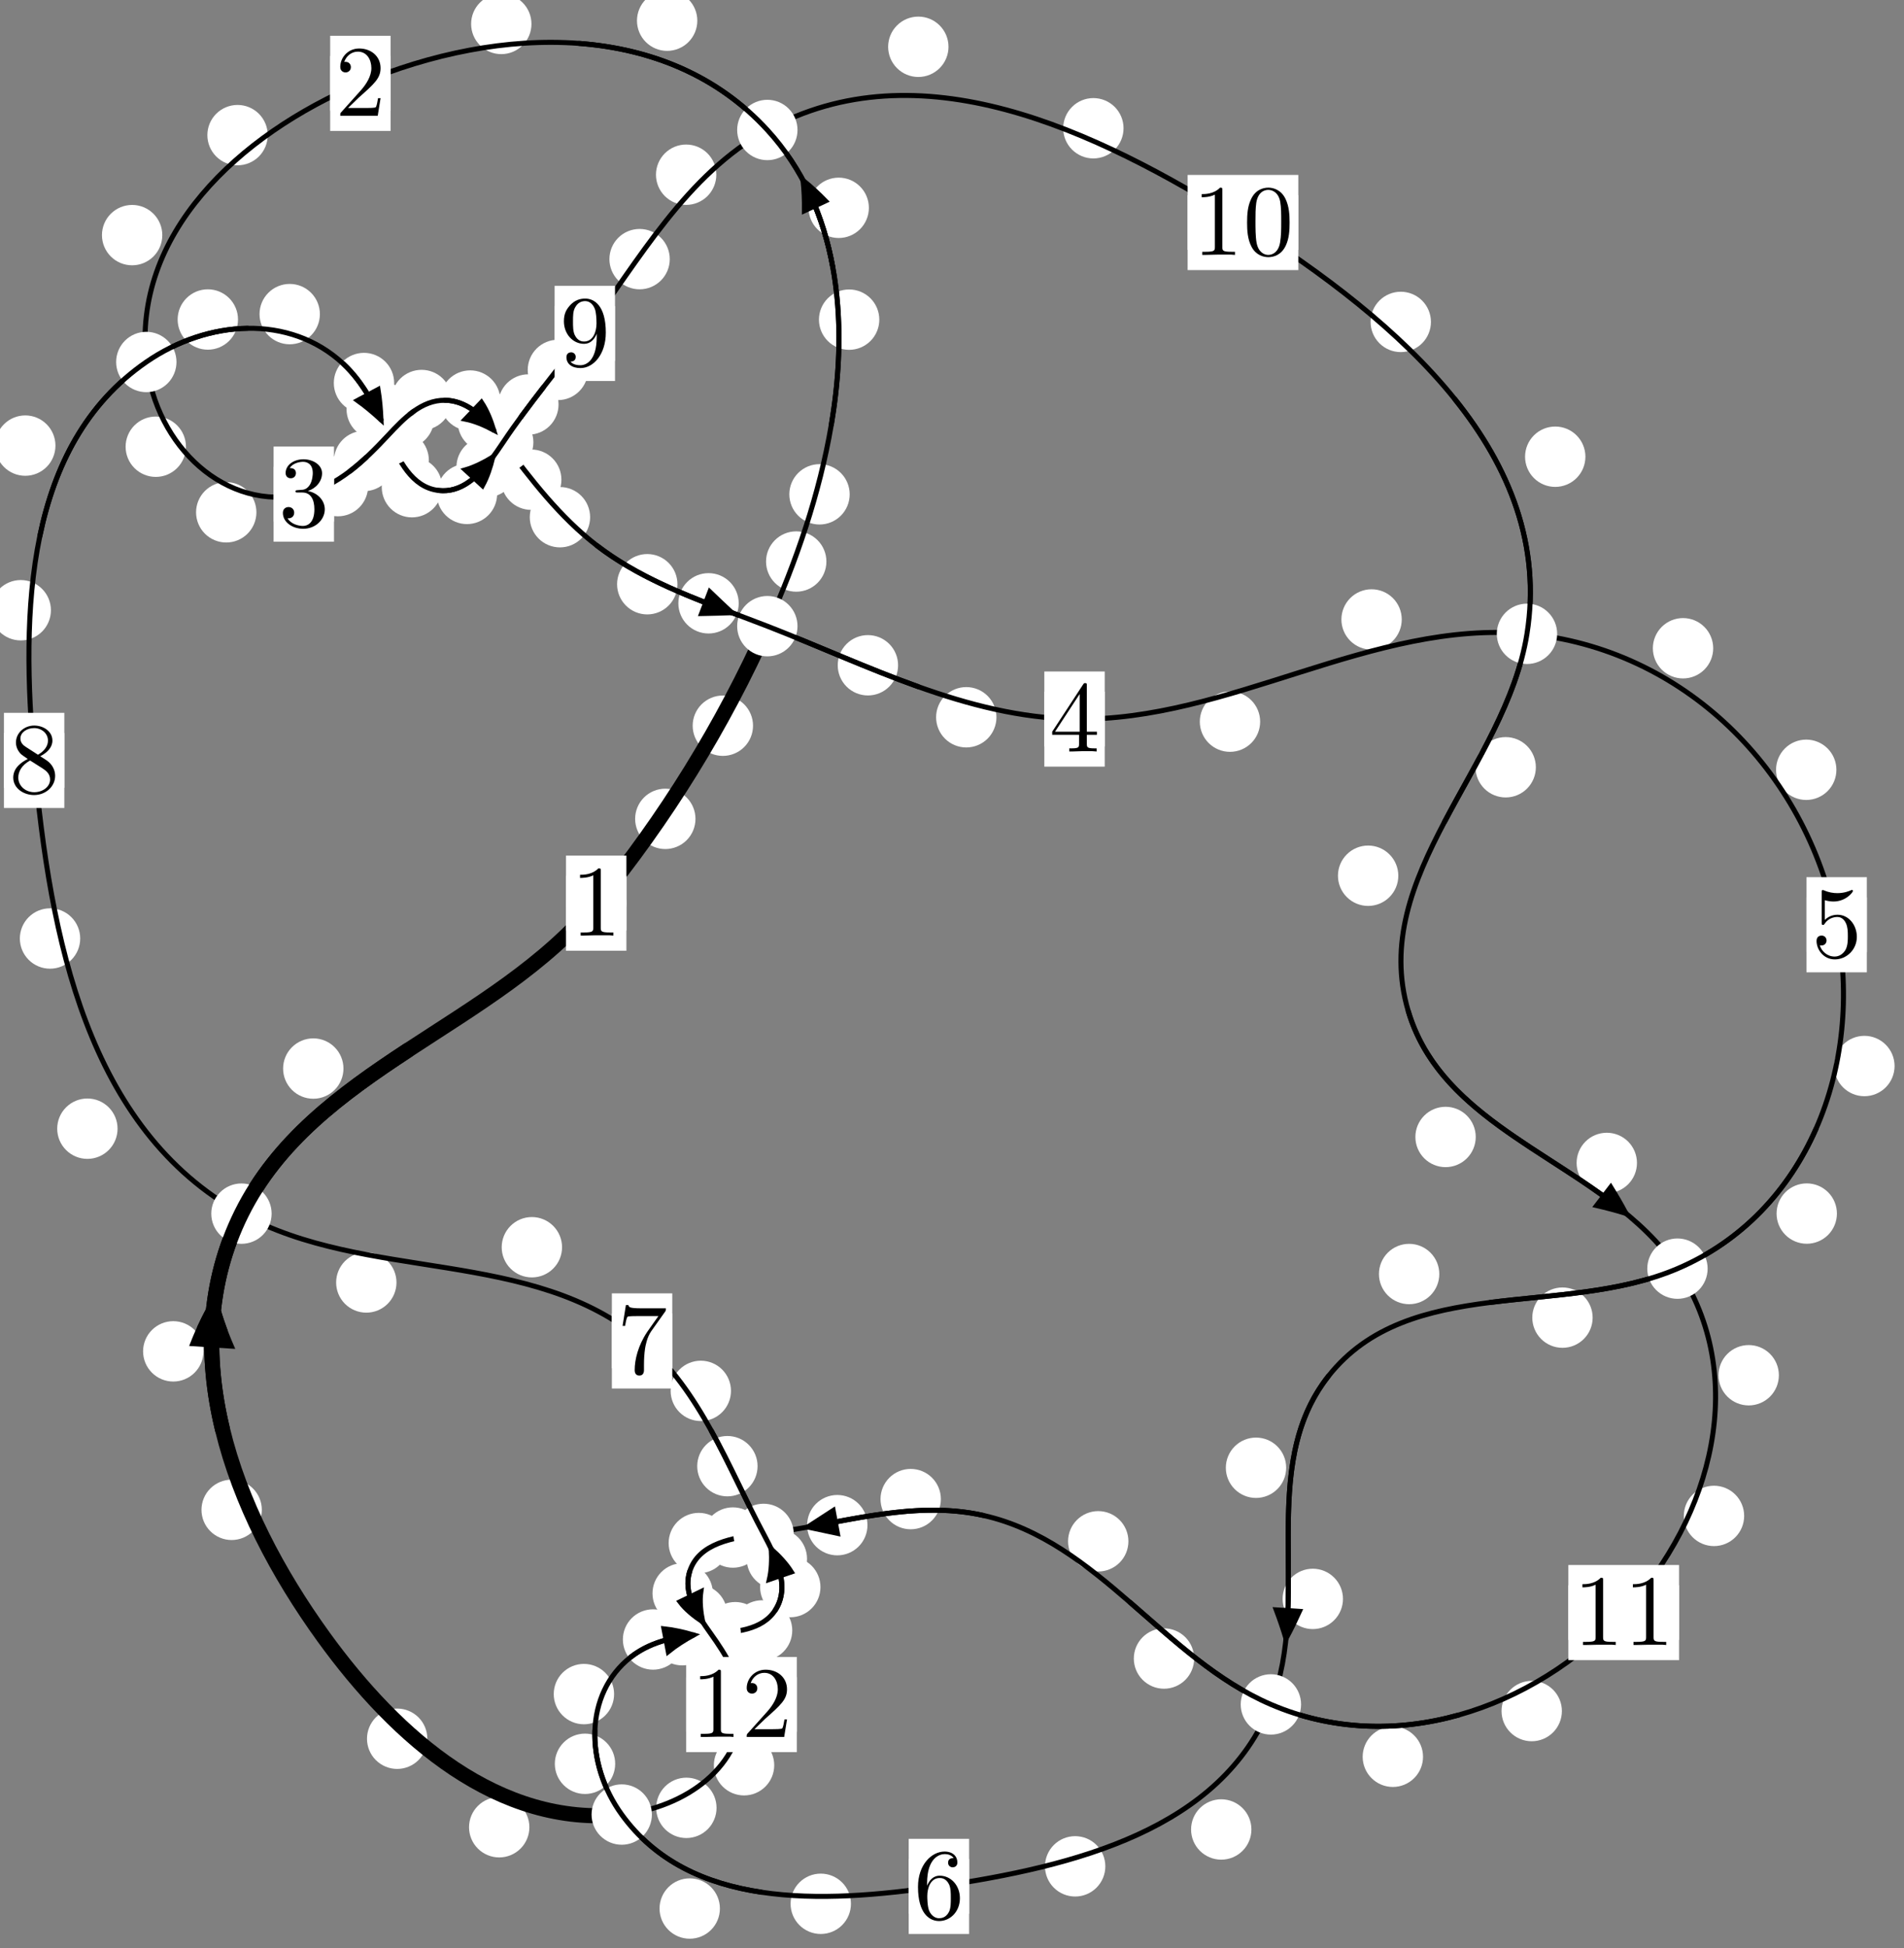 <?xml version="1.0"?>
<!-- Created by MetaPost 1.999 on 2021.07.06:0007 -->
<svg version="1.1" xmlns="http://www.w3.org/2000/svg" xmlns:xlink="http://www.w3.org/1999/xlink" width="188.579" height="192.9" viewBox="0 0 188.579 192.9">
<rect x="0" y="0" width="188.579" height="192.9" fill="#808080" stroke="none"/>
<!-- Original BoundingBox: -76.933945 -129.960205 111.644653 62.940247 -->
  <defs>
    <g transform="scale(0.01,0.01)" id="GLYPHcmr10_48">
      <path style="fill-rule: evenodd;" d="M460 -320C460 -400,455 -480,420 -554C374 -650,292 -666,250 -666C190 -666,117 -640,76 -547C44 -478,39 -400,39 -320C39 -245,43 -155,84 -79C127 2,200 22,249 22C303 22,379 1,423 -94C455 -163,460 -241,460 -320M249 -0C210 -0,151 -25,133 -121C122 -181,122 -273,122 -332C122 -396,122 -462,130 -516C149 -635,224 -644,249 -644C282 -644,348 -626,367 -527C377 -471,377 -395,377 -332C377 -257,377 -189,366 -125C351 -30,294 -0,249 -0"></path>
    </g>
    <g transform="scale(0.01,0.01)" id="GLYPHcmr10_49">
      <path style="fill-rule: evenodd;" d="M294 -640C294 -664,294 -666,271 -666C209 -602,121 -602,89 -602L89 -571C109 -571,168 -571,220 -597L220 -79C220 -43,217 -31,127 -31L95 -31L95 -0L257 -0L130 -3L217 -3L257 -3L297 -3L384 -3L419 -0L419 -31L387 -31C297 -31,294 -42,294 -79"></path>
    </g>
    <g transform="scale(0.01,0.01)" id="GLYPHcmr10_50">
      <path style="fill-rule: evenodd;" d="M127 -77L233 -180C389 -318,449 -372,449 -472C449 -586,359 -666,237 -666C124 -666,50 -574,50 -485C50 -429,100 -429,103 -429C120 -429,155 -441,155 -482C155 -508,137 -534,102 -534C94 -534,92 -534,89 -533C112 -598,166 -635,224 -635C315 -635,358 -554,358 -472C358 -392,308 -313,253 -251L61 -37C50 -26,50 -24,50 -0L421 -0L449 -174L424 -174C419 -144,412 -100,402 -85C395 -77,329 -77,307 -77"></path>
    </g>
    <g transform="scale(0.01,0.01)" id="GLYPHcmr10_51">
      <path style="fill-rule: evenodd;" d="M290 -352C372 -379,430 -449,430 -528C430 -610,342 -666,246 -666C145 -666,69 -606,69 -530C69 -497,91 -478,120 -478C151 -478,171 -500,171 -529C171 -579,124 -579,109 -579C140 -628,206 -641,242 -641C283 -641,338 -619,338 -529C338 -517,336 -459,310 -415C280 -367,246 -364,221 -363C213 -362,189 -360,182 -360C174 -359,167 -358,167 -348C167 -337,174 -337,191 -337L235 -337C317 -337,354 -269,354 -171C354 -35,285 -6,241 -6C198 -6,123 -23,88 -82C123 -77,154 -99,154 -137C154 -173,127 -193,98 -193C74 -193,42 -179,42 -135C42 -44,135 22,244 22C366 22,457 -69,457 -171C457 -253,394 -331,290 -352"></path>
    </g>
    <g transform="scale(0.01,0.01)" id="GLYPHcmr10_52">
      <path style="fill-rule: evenodd;" d="M294 -165L294 -78C294 -42,292 -31,218 -31L197 -31L197 -0L332 -0L238 -3L290 -3L332 -3L374 -3L427 -3L468 -0L468 -31L447 -31C373 -31,371 -42,371 -78L371 -165L471 -165L471 -196L371 -196L371 -651C371 -671,371 -677,355 -677C346 -677,343 -677,335 -665L28 -196L28 -165M300 -196L56 -196L300 -569"></path>
    </g>
    <g transform="scale(0.01,0.01)" id="GLYPHcmr10_53">
      <path style="fill-rule: evenodd;" d="M449 -201C449 -320,367 -420,259 -420C211 -420,168 -404,132 -369L132 -564C152 -558,185 -551,217 -551C340 -551,410 -642,410 -655C410 -661,407 -666,400 -666C399 -666,397 -666,392 -663C372 -654,323 -634,256 -634C216 -634,170 -641,123 -662C115 -665,113 -665,111 -665C101 -665,101 -657,101 -641L101 -345C101 -327,101 -319,115 -319C122 -319,124 -322,128 -328C139 -344,176 -398,257 -398C309 -398,334 -352,342 -334C358 -297,360 -258,360 -208C360 -173,360 -113,336 -71C312 -32,275 -6,229 -6C156 -6,99 -59,82 -118C85 -117,88 -116,99 -116C132 -116,149 -141,149 -165C149 -189,132 -214,99 -214C85 -214,50 -207,50 -161C50 -75,119 22,231 22C347 22,449 -74,449 -201"></path>
    </g>
    <g transform="scale(0.01,0.01)" id="GLYPHcmr10_54">
      <path style="fill-rule: evenodd;" d="M132 -328L132 -352C132 -605,256 -641,307 -641C331 -641,373 -635,395 -601C380 -601,340 -601,340 -556C340 -525,364 -510,386 -510C402 -510,432 -519,432 -558C432 -618,388 -666,305 -666C177 -666,42 -537,42 -316C42 -49,158 22,251 22C362 22,457 -72,457 -204C457 -331,368 -427,257 -427C189 -427,152 -376,132 -328M251 -6C188 -6,158 -66,152 -81C134 -128,134 -208,134 -226C134 -304,166 -404,256 -404C272 -404,318 -404,349 -342C367 -305,367 -254,367 -205C367 -157,367 -107,350 -71C320 -11,274 -6,251 -6"></path>
    </g>
    <g transform="scale(0.01,0.01)" id="GLYPHcmr10_55">
      <path style="fill-rule: evenodd;" d="M476 -609C485 -621,485 -623,485 -644L242 -644C120 -644,118 -657,114 -676L89 -676L56 -470L81 -470C84 -486,93 -549,106 -561C113 -567,191 -567,204 -567L411 -567C400 -551,321 -442,299 -409C209 -274,176 -135,176 -33C176 -23,176 22,222 22C268 22,268 -23,268 -33L268 -84C268 -139,271 -194,279 -248C283 -271,297 -357,341 -419"></path>
    </g>
    <g transform="scale(0.01,0.01)" id="GLYPHcmr10_56">
      <path style="fill-rule: evenodd;" d="M163 -457C117 -487,113 -521,113 -538C113 -599,178 -641,249 -641C322 -641,386 -589,386 -517C386 -460,347 -412,287 -377M309 -362C381 -399,430 -451,430 -517C430 -609,341 -666,250 -666C150 -666,69 -592,69 -499C69 -481,71 -436,113 -389C124 -377,161 -352,186 -335C128 -306,42 -250,42 -151C42 -45,144 22,249 22C362 22,457 -61,457 -168C457 -204,446 -249,408 -291C389 -312,373 -322,309 -362M209 -320L332 -242C360 -223,407 -193,407 -132C407 -58,332 -6,250 -6C164 -6,92 -68,92 -151C92 -209,124 -273,209 -320"></path>
    </g>
    <g transform="scale(0.01,0.01)" id="GLYPHcmr10_57">
      <path style="fill-rule: evenodd;" d="M367 -318L367 -286C367 -52,263 -6,205 -6C188 -6,134 -8,107 -42C151 -42,159 -71,159 -88C159 -119,135 -134,113 -134C97 -134,67 -125,67 -86C67 -19,121 22,206 22C335 22,457 -114,457 -329C457 -598,342 -666,253 -666C198 -666,149 -648,106 -603C65 -558,42 -516,42 -441C42 -316,130 -218,242 -218C303 -218,344 -260,367 -318M243 -241C227 -241,181 -241,150 -304C132 -341,132 -391,132 -440C132 -494,132 -541,153 -578C180 -628,218 -641,253 -641C299 -641,332 -607,349 -562C361 -530,365 -467,365 -421C365 -338,331 -241,243 -241"></path>
    </g>
  </defs>
  <path d="M68.883 81.079C68.883 80.286,68.568 79.526,68.008 78.965C67.447 78.405,66.687 78.09,65.894 78.09C65.102 78.09,64.341 78.405,63.781 78.965C63.221 79.526,62.906 80.286,62.906 81.079C62.906 81.871,63.221 82.631,63.781 83.192C64.341 83.752,65.102 84.067,65.894 84.067C66.687 84.067,67.447 83.752,68.008 83.192C68.568 82.631,68.883 81.871,68.883 81.079Z" style="fill: rgb(100%,100%,100%);stroke: none;"></path>
  <path d="M62.039 89.427C62.039 88.634,61.724 87.874,61.164 87.313C60.603 86.753,59.843 86.438,59.05 86.438C58.258 86.438,57.497 86.753,56.937 87.313C56.376 87.874,56.062 88.634,56.062 89.427C56.062 90.219,56.376 90.98,56.937 91.54C57.497 92.1,58.258 92.415,59.05 92.415C59.843 92.415,60.603 92.1,61.164 91.54C61.724 90.98,62.039 90.219,62.039 89.427Z" style="fill: rgb(100%,100%,100%);stroke: none;"></path>
  <path d="M81.85 55.6C81.85 54.807,81.535 54.047,80.974 53.486C80.414 52.926,79.654 52.611,78.861 52.611C78.068 52.611,77.308 52.926,76.748 53.486C76.187 54.047,75.872 54.807,75.872 55.6C75.872 56.392,76.187 57.152,76.748 57.713C77.308 58.273,78.068 58.588,78.861 58.588C79.654 58.588,80.414 58.273,80.974 57.713C81.535 57.152,81.85 56.392,81.85 55.6Z" style="fill: rgb(100%,100%,100%);stroke: none;"></path>
  <path d="M74.583 71.855C74.583 71.062,74.268 70.302,73.708 69.742C73.147 69.181,72.387 68.866,71.594 68.866C70.802 68.866,70.042 69.181,69.481 69.742C68.921 70.302,68.606 71.062,68.606 71.855C68.606 72.648,68.921 73.408,69.481 73.968C70.042 74.529,70.802 74.844,71.594 74.844C72.387 74.844,73.147 74.529,73.708 73.968C74.268 73.408,74.583 72.648,74.583 71.855Z" style="fill: rgb(100%,100%,100%);stroke: none;"></path>
  <path d="M87.09 31.649C87.09 30.857,86.775 30.097,86.214 29.536C85.654 28.976,84.894 28.661,84.101 28.661C83.308 28.661,82.548 28.976,81.988 29.536C81.427 30.097,81.112 30.857,81.112 31.649C81.112 32.442,81.427 33.202,81.988 33.763C82.548 34.323,83.308 34.638,84.101 34.638C84.894 34.638,85.654 34.323,86.214 33.763C86.775 33.202,87.09 32.442,87.09 31.649Z" style="fill: rgb(100%,100%,100%);stroke: none;"></path>
  <path d="M84.156 48.945C84.156 48.153,83.841 47.392,83.28 46.832C82.72 46.272,81.96 45.957,81.167 45.957C80.374 45.957,79.614 46.272,79.054 46.832C78.493 47.392,78.178 48.153,78.178 48.945C78.178 49.738,78.493 50.498,79.054 51.059C79.614 51.619,80.374 51.934,81.167 51.934C81.96 51.934,82.72 51.619,83.28 51.059C83.841 50.498,84.156 49.738,84.156 48.945Z" style="fill: rgb(100%,100%,100%);stroke: none;"></path>
  <path d="M69.065 2.048C69.065 1.256,68.75 0.496,68.19 -0.065C67.629 -0.625,66.869 -0.94,66.076 -0.94C65.284 -0.94,64.524 -0.625,63.963 -0.065C63.403 0.496,63.088 1.256,63.088 2.048C63.088 2.841,63.403 3.601,63.963 4.162C64.524 4.722,65.284 5.037,66.076 5.037C66.869 5.037,67.629 4.722,68.19 4.162C68.75 3.601,69.065 2.841,69.065 2.048Z" style="fill: rgb(100%,100%,100%);stroke: none;"></path>
  <path d="M86.057 20.578C86.057 19.785,85.742 19.025,85.181 18.464C84.621 17.904,83.861 17.589,83.068 17.589C82.275 17.589,81.515 17.904,80.955 18.464C80.394 19.025,80.079 19.785,80.079 20.578C80.079 21.37,80.394 22.131,80.955 22.691C81.515 23.251,82.275 23.566,83.068 23.566C83.861 23.566,84.621 23.251,85.181 22.691C85.742 22.131,86.057 21.37,86.057 20.578Z" style="fill: rgb(100%,100%,100%);stroke: none;"></path>
  <path d="M26.516 13.38C26.516 12.587,26.201 11.827,25.641 11.266C25.08 10.706,24.32 10.391,23.528 10.391C22.735 10.391,21.975 10.706,21.414 11.266C20.854 11.827,20.539 12.587,20.539 13.38C20.539 14.172,20.854 14.932,21.414 15.493C21.975 16.053,22.735 16.368,23.528 16.368C24.32 16.368,25.08 16.053,25.641 15.493C26.201 14.932,26.516 14.172,26.516 13.38Z" style="fill: rgb(100%,100%,100%);stroke: none;"></path>
  <path d="M52.638 2.371C52.638 1.578,52.323 0.818,51.763 0.258C51.202 -0.303,50.442 -0.618,49.649 -0.618C48.857 -0.618,48.096 -0.303,47.536 0.258C46.975 0.818,46.661 1.578,46.661 2.371C46.661 3.164,46.975 3.924,47.536 4.484C48.096 5.045,48.857 5.36,49.649 5.36C50.442 5.36,51.202 5.045,51.763 4.484C52.323 3.924,52.638 3.164,52.638 2.371Z" style="fill: rgb(100%,100%,100%);stroke: none;"></path>
  <path d="M18.418 44.233C18.418 43.44,18.103 42.68,17.543 42.119C16.982 41.559,16.222 41.244,15.43 41.244C14.637 41.244,13.877 41.559,13.316 42.119C12.756 42.68,12.441 43.44,12.441 44.233C12.441 45.025,12.756 45.785,13.316 46.346C13.877 46.906,14.637 47.221,15.43 47.221C16.222 47.221,16.982 46.906,17.543 46.346C18.103 45.785,18.418 45.025,18.418 44.233Z" style="fill: rgb(100%,100%,100%);stroke: none;"></path>
  <path d="M16.075 23.28C16.075 22.487,15.76 21.727,15.2 21.167C14.639 20.606,13.879 20.291,13.087 20.291C12.294 20.291,11.534 20.606,10.973 21.167C10.413 21.727,10.098 22.487,10.098 23.28C10.098 24.073,10.413 24.833,10.973 25.393C11.534 25.954,12.294 26.269,13.087 26.269C13.879 26.269,14.639 25.954,15.2 25.393C15.76 24.833,16.075 24.073,16.075 23.28Z" style="fill: rgb(100%,100%,100%);stroke: none;"></path>
  <path d="M36.458 48.134C36.458 47.341,36.143 46.581,35.582 46.02C35.022 45.46,34.261 45.145,33.469 45.145C32.676 45.145,31.916 45.46,31.355 46.02C30.795 46.581,30.48 47.341,30.48 48.134C30.48 48.926,30.795 49.687,31.355 50.247C31.916 50.808,32.676 51.122,33.469 51.122C34.261 51.122,35.022 50.808,35.582 50.247C36.143 49.687,36.458 48.926,36.458 48.134Z" style="fill: rgb(100%,100%,100%);stroke: none;"></path>
  <path d="M25.396 50.727C25.396 49.934,25.081 49.174,24.521 48.613C23.96 48.053,23.2 47.738,22.407 47.738C21.615 47.738,20.855 48.053,20.294 48.613C19.734 49.174,19.419 49.934,19.419 50.727C19.419 51.519,19.734 52.279,20.294 52.84C20.855 53.4,21.615 53.715,22.407 53.715C23.2 53.715,23.96 53.4,24.521 52.84C25.081 52.279,25.396 51.519,25.396 50.727Z" style="fill: rgb(100%,100%,100%);stroke: none;"></path>
  <path d="M43.002 41.409C43.002 40.616,42.687 39.856,42.126 39.296C41.566 38.735,40.806 38.42,40.013 38.42C39.22 38.42,38.46 38.735,37.9 39.296C37.339 39.856,37.024 40.616,37.024 41.409C37.024 42.202,37.339 42.962,37.9 43.522C38.46 44.083,39.22 44.398,40.013 44.398C40.806 44.398,41.566 44.083,42.126 43.522C42.687 42.962,43.002 42.202,43.002 41.409Z" style="fill: rgb(100%,100%,100%);stroke: none;"></path>
  <path d="M39.05 45.645C39.05 44.852,38.735 44.092,38.175 43.531C37.614 42.971,36.854 42.656,36.061 42.656C35.269 42.656,34.508 42.971,33.948 43.531C33.387 44.092,33.072 44.852,33.072 45.645C33.072 46.437,33.387 47.197,33.948 47.758C34.508 48.318,35.269 48.633,36.061 48.633C36.854 48.633,37.614 48.318,38.175 47.758C38.735 47.197,39.05 46.437,39.05 45.645Z" style="fill: rgb(100%,100%,100%);stroke: none;"></path>
  <path d="M49.556 39.66C49.556 38.867,49.241 38.107,48.681 37.547C48.12 36.986,47.36 36.671,46.568 36.671C45.775 36.671,45.015 36.986,44.454 37.547C43.894 38.107,43.579 38.867,43.579 39.66C43.579 40.453,43.894 41.213,44.454 41.773C45.015 42.334,45.775 42.649,46.568 42.649C47.36 42.649,48.12 42.334,48.681 41.773C49.241 41.213,49.556 40.453,49.556 39.66Z" style="fill: rgb(100%,100%,100%);stroke: none;"></path>
  <path d="M44.744 39.607C44.744 38.814,44.429 38.054,43.869 37.493C43.308 36.933,42.548 36.618,41.756 36.618C40.963 36.618,40.203 36.933,39.642 37.493C39.082 38.054,38.767 38.814,38.767 39.607C38.767 40.399,39.082 41.159,39.642 41.72C40.203 42.28,40.963 42.595,41.756 42.595C42.548 42.595,43.308 42.28,43.869 41.72C44.429 41.159,44.744 40.399,44.744 39.607Z" style="fill: rgb(100%,100%,100%);stroke: none;"></path>
  <path d="M55.605 47.497C55.605 46.704,55.29 45.944,54.729 45.384C54.169 44.823,53.409 44.508,52.616 44.508C51.823 44.508,51.063 44.823,50.503 45.384C49.942 45.944,49.627 46.704,49.627 47.497C49.627 48.29,49.942 49.05,50.503 49.61C51.063 50.171,51.823 50.486,52.616 50.486C53.409 50.486,54.169 50.171,54.729 49.61C55.29 49.05,55.605 48.29,55.605 47.497Z" style="fill: rgb(100%,100%,100%);stroke: none;"></path>
  <path d="M51.313 41.764C51.313 40.972,50.998 40.211,50.437 39.651C49.877 39.09,49.117 38.776,48.324 38.776C47.531 38.776,46.771 39.09,46.211 39.651C45.65 40.211,45.335 40.972,45.335 41.764C45.335 42.557,45.65 43.317,46.211 43.878C46.771 44.438,47.531 44.753,48.324 44.753C49.117 44.753,49.877 44.438,50.437 43.878C50.998 43.317,51.313 42.557,51.313 41.764Z" style="fill: rgb(100%,100%,100%);stroke: none;"></path>
  <path d="M67.096 57.847C67.096 57.054,66.781 56.294,66.22 55.734C65.66 55.173,64.9 54.858,64.107 54.858C63.314 54.858,62.554 55.173,61.994 55.734C61.433 56.294,61.118 57.054,61.118 57.847C61.118 58.64,61.433 59.4,61.994 59.96C62.554 60.521,63.314 60.836,64.107 60.836C64.9 60.836,65.66 60.521,66.22 59.96C66.781 59.4,67.096 58.64,67.096 57.847Z" style="fill: rgb(100%,100%,100%);stroke: none;"></path>
  <path d="M58.448 51.21C58.448 50.418,58.133 49.657,57.573 49.097C57.012 48.536,56.252 48.222,55.459 48.222C54.667 48.222,53.906 48.536,53.346 49.097C52.785 49.657,52.471 50.418,52.471 51.21C52.471 52.003,52.785 52.763,53.346 53.324C53.906 53.884,54.667 54.199,55.459 54.199C56.252 54.199,57.012 53.884,57.573 53.324C58.133 52.763,58.448 52.003,58.448 51.21Z" style="fill: rgb(100%,100%,100%);stroke: none;"></path>
  <path d="M88.95 65.872C88.95 65.079,88.635 64.319,88.074 63.758C87.514 63.198,86.754 62.883,85.961 62.883C85.168 62.883,84.408 63.198,83.848 63.758C83.287 64.319,82.972 65.079,82.972 65.872C82.972 66.664,83.287 67.424,83.848 67.985C84.408 68.545,85.168 68.86,85.961 68.86C86.754 68.86,87.514 68.545,88.074 67.985C88.635 67.424,88.95 66.664,88.95 65.872Z" style="fill: rgb(100%,100%,100%);stroke: none;"></path>
  <path d="M73.165 59.736C73.165 58.944,72.85 58.183,72.289 57.623C71.729 57.062,70.969 56.748,70.176 56.748C69.383 56.748,68.623 57.062,68.063 57.623C67.502 58.183,67.187 58.944,67.187 59.736C67.187 60.529,67.502 61.289,68.063 61.85C68.623 62.41,69.383 62.725,70.176 62.725C70.969 62.725,71.729 62.41,72.289 61.85C72.85 61.289,73.165 60.529,73.165 59.736Z" style="fill: rgb(100%,100%,100%);stroke: none;"></path>
  <path d="M124.81 71.454C124.81 70.661,124.495 69.901,123.935 69.341C123.374 68.78,122.614 68.465,121.821 68.465C121.029 68.465,120.269 68.78,119.708 69.341C119.148 69.901,118.833 70.661,118.833 71.454C118.833 72.247,119.148 73.007,119.708 73.567C120.269 74.128,121.029 74.443,121.821 74.443C122.614 74.443,123.374 74.128,123.935 73.567C124.495 73.007,124.81 72.247,124.81 71.454Z" style="fill: rgb(100%,100%,100%);stroke: none;"></path>
  <path d="M98.692 71.019C98.692 70.227,98.377 69.467,97.817 68.906C97.256 68.346,96.496 68.031,95.703 68.031C94.911 68.031,94.151 68.346,93.59 68.906C93.03 69.467,92.715 70.227,92.715 71.019C92.715 71.812,93.03 72.572,93.59 73.133C94.151 73.693,94.911 74.008,95.703 74.008C96.496 74.008,97.256 73.693,97.817 73.133C98.377 72.572,98.692 71.812,98.692 71.019Z" style="fill: rgb(100%,100%,100%);stroke: none;"></path>
  <path d="M169.682 64.187C169.682 63.394,169.367 62.634,168.807 62.073C168.246 61.513,167.486 61.198,166.693 61.198C165.901 61.198,165.141 61.513,164.58 62.073C164.02 62.634,163.705 63.394,163.705 64.187C163.705 64.979,164.02 65.739,164.58 66.3C165.141 66.86,165.901 67.175,166.693 67.175C167.486 67.175,168.246 66.86,168.807 66.3C169.367 65.739,169.682 64.979,169.682 64.187Z" style="fill: rgb(100%,100%,100%);stroke: none;"></path>
  <path d="M138.835 61.335C138.835 60.542,138.52 59.782,137.96 59.221C137.399 58.661,136.639 58.346,135.846 58.346C135.054 58.346,134.293 58.661,133.733 59.221C133.172 59.782,132.857 60.542,132.857 61.335C132.857 62.127,133.172 62.887,133.733 63.448C134.293 64.008,135.054 64.323,135.846 64.323C136.639 64.323,137.399 64.008,137.96 63.448C138.52 62.887,138.835 62.127,138.835 61.335Z" style="fill: rgb(100%,100%,100%);stroke: none;"></path>
  <path d="M187.645 105.551C187.645 104.758,187.33 103.998,186.769 103.438C186.209 102.877,185.449 102.562,184.656 102.562C183.863 102.562,183.103 102.877,182.543 103.438C181.982 103.998,181.667 104.758,181.667 105.551C181.667 106.344,181.982 107.104,182.543 107.664C183.103 108.225,183.863 108.54,184.656 108.54C185.449 108.54,186.209 108.225,186.769 107.664C187.33 107.104,187.645 106.344,187.645 105.551Z" style="fill: rgb(100%,100%,100%);stroke: none;"></path>
  <path d="M181.884 76.219C181.884 75.427,181.569 74.667,181.009 74.106C180.448 73.546,179.688 73.231,178.895 73.231C178.103 73.231,177.342 73.546,176.782 74.106C176.222 74.667,175.907 75.427,175.907 76.219C175.907 77.012,176.222 77.772,176.782 78.333C177.342 78.893,178.103 79.208,178.895 79.208C179.688 79.208,180.448 78.893,181.009 78.333C181.569 77.772,181.884 77.012,181.884 76.219Z" style="fill: rgb(100%,100%,100%);stroke: none;"></path>
  <path d="M157.741 130.464C157.741 129.672,157.427 128.911,156.866 128.351C156.306 127.791,155.545 127.476,154.753 127.476C153.96 127.476,153.2 127.791,152.639 128.351C152.079 128.911,151.764 129.672,151.764 130.464C151.764 131.257,152.079 132.017,152.639 132.578C153.2 133.138,153.96 133.453,154.753 133.453C155.545 133.453,156.306 133.138,156.866 132.578C157.427 132.017,157.741 131.257,157.741 130.464Z" style="fill: rgb(100%,100%,100%);stroke: none;"></path>
  <path d="M181.935 120.16C181.935 119.368,181.62 118.607,181.06 118.047C180.499 117.486,179.739 117.172,178.946 117.172C178.154 117.172,177.393 117.486,176.833 118.047C176.273 118.607,175.958 119.368,175.958 120.16C175.958 120.953,176.273 121.713,176.833 122.274C177.393 122.834,178.154 123.149,178.946 123.149C179.739 123.149,180.499 122.834,181.06 122.274C181.62 121.713,181.935 120.953,181.935 120.16Z" style="fill: rgb(100%,100%,100%);stroke: none;"></path>
  <path d="M127.389 145.329C127.389 144.536,127.074 143.776,126.513 143.215C125.953 142.655,125.193 142.34,124.4 142.34C123.607 142.34,122.847 142.655,122.287 143.215C121.726 143.776,121.411 144.536,121.411 145.329C121.411 146.121,121.726 146.882,122.287 147.442C122.847 148.002,123.607 148.317,124.4 148.317C125.193 148.317,125.953 148.002,126.513 147.442C127.074 146.882,127.389 146.121,127.389 145.329Z" style="fill: rgb(100%,100%,100%);stroke: none;"></path>
  <path d="M142.554 126.146C142.554 125.353,142.239 124.593,141.678 124.032C141.118 123.472,140.358 123.157,139.565 123.157C138.772 123.157,138.012 123.472,137.452 124.032C136.891 124.593,136.576 125.353,136.576 126.146C136.576 126.938,136.891 127.699,137.452 128.259C138.012 128.819,138.772 129.134,139.565 129.134C140.358 129.134,141.118 128.819,141.678 128.259C142.239 127.699,142.554 126.938,142.554 126.146Z" style="fill: rgb(100%,100%,100%);stroke: none;"></path>
  <path d="M123.945 181.143C123.945 180.35,123.63 179.59,123.07 179.03C122.509 178.469,121.749 178.154,120.956 178.154C120.164 178.154,119.404 178.469,118.843 179.03C118.283 179.59,117.968 180.35,117.968 181.143C117.968 181.936,118.283 182.696,118.843 183.256C119.404 183.817,120.164 184.132,120.956 184.132C121.749 184.132,122.509 183.817,123.07 183.256C123.63 182.696,123.945 181.936,123.945 181.143Z" style="fill: rgb(100%,100%,100%);stroke: none;"></path>
  <path d="M133.013 158.313C133.013 157.52,132.698 156.76,132.137 156.2C131.577 155.639,130.817 155.324,130.024 155.324C129.231 155.324,128.471 155.639,127.911 156.2C127.35 156.76,127.035 157.52,127.035 158.313C127.035 159.106,127.35 159.866,127.911 160.426C128.471 160.987,129.231 161.302,130.024 161.302C130.817 161.302,131.577 160.987,132.137 160.426C132.698 159.866,133.013 159.106,133.013 158.313Z" style="fill: rgb(100%,100%,100%);stroke: none;"></path>
  <path d="M84.281 188.503C84.281 187.71,83.966 186.95,83.405 186.389C82.845 185.829,82.084 185.514,81.292 185.514C80.499 185.514,79.739 185.829,79.178 186.389C78.618 186.95,78.303 187.71,78.303 188.503C78.303 189.295,78.618 190.055,79.178 190.616C79.739 191.176,80.499 191.491,81.292 191.491C82.084 191.491,82.845 191.176,83.405 190.616C83.966 190.055,84.281 189.295,84.281 188.503Z" style="fill: rgb(100%,100%,100%);stroke: none;"></path>
  <path d="M109.476 184.794C109.476 184.001,109.161 183.241,108.6 182.68C108.04 182.12,107.28 181.805,106.487 181.805C105.694 181.805,104.934 182.12,104.374 182.68C103.813 183.241,103.498 184.001,103.498 184.794C103.498 185.586,103.813 186.346,104.374 186.907C104.934 187.467,105.694 187.782,106.487 187.782C107.28 187.782,108.04 187.467,108.6 186.907C109.161 186.346,109.476 185.586,109.476 184.794Z" style="fill: rgb(100%,100%,100%);stroke: none;"></path>
  <path d="M60.93 174.64C60.93 173.847,60.615 173.087,60.054 172.527C59.494 171.966,58.734 171.651,57.941 171.651C57.148 171.651,56.388 171.966,55.828 172.527C55.267 173.087,54.952 173.847,54.952 174.64C54.952 175.433,55.267 176.193,55.828 176.753C56.388 177.314,57.148 177.629,57.941 177.629C58.734 177.629,59.494 177.314,60.054 176.753C60.615 176.193,60.93 175.433,60.93 174.64Z" style="fill: rgb(100%,100%,100%);stroke: none;"></path>
  <path d="M71.302 188.971C71.302 188.179,70.987 187.419,70.426 186.858C69.866 186.298,69.106 185.983,68.313 185.983C67.52 185.983,66.76 186.298,66.2 186.858C65.639 187.419,65.324 188.179,65.324 188.971C65.324 189.764,65.639 190.524,66.2 191.085C66.76 191.645,67.52 191.96,68.313 191.96C69.106 191.96,69.866 191.645,70.426 191.085C70.987 190.524,71.302 189.764,71.302 188.971Z" style="fill: rgb(100%,100%,100%);stroke: none;"></path>
  <path d="M67.669 162.333C67.669 161.54,67.355 160.78,66.794 160.219C66.234 159.659,65.473 159.344,64.681 159.344C63.888 159.344,63.128 159.659,62.567 160.219C62.007 160.78,61.692 161.54,61.692 162.333C61.692 163.125,62.007 163.885,62.567 164.446C63.128 165.006,63.888 165.321,64.681 165.321C65.473 165.321,66.234 165.006,66.794 164.446C67.355 163.885,67.669 163.125,67.669 162.333Z" style="fill: rgb(100%,100%,100%);stroke: none;"></path>
  <path d="M60.822 167.738C60.822 166.945,60.507 166.185,59.947 165.624C59.386 165.064,58.626 164.749,57.833 164.749C57.041 164.749,56.281 165.064,55.72 165.624C55.16 166.185,54.845 166.945,54.845 167.738C54.845 168.53,55.16 169.291,55.72 169.851C56.281 170.412,57.041 170.727,57.833 170.727C58.626 170.727,59.386 170.412,59.947 169.851C60.507 169.291,60.822 168.53,60.822 167.738Z" style="fill: rgb(100%,100%,100%);stroke: none;"></path>
  <path d="M75.808 161.608C75.808 160.816,75.493 160.056,74.932 159.495C74.372 158.935,73.612 158.62,72.819 158.62C72.026 158.62,71.266 158.935,70.706 159.495C70.145 160.056,69.83 160.816,69.83 161.608C69.83 162.401,70.145 163.161,70.706 163.722C71.266 164.282,72.026 164.597,72.819 164.597C73.612 164.597,74.372 164.282,74.932 163.722C75.493 163.161,75.808 162.401,75.808 161.608Z" style="fill: rgb(100%,100%,100%);stroke: none;"></path>
  <path d="M70.562 161.909C70.562 161.116,70.247 160.356,69.687 159.796C69.126 159.235,68.366 158.92,67.573 158.92C66.781 158.92,66.021 159.235,65.46 159.796C64.9 160.356,64.585 161.116,64.585 161.909C64.585 162.702,64.9 163.462,65.46 164.022C66.021 164.583,66.781 164.898,67.573 164.898C68.366 164.898,69.126 164.583,69.687 164.022C70.247 163.462,70.562 162.702,70.562 161.909Z" style="fill: rgb(100%,100%,100%);stroke: none;"></path>
  <path d="M81.262 157.143C81.262 156.35,80.947 155.59,80.386 155.029C79.826 154.469,79.066 154.154,78.273 154.154C77.48 154.154,76.72 154.469,76.16 155.029C75.599 155.59,75.284 156.35,75.284 157.143C75.284 157.935,75.599 158.696,76.16 159.256C76.72 159.817,77.48 160.132,78.273 160.132C79.066 160.132,79.826 159.817,80.386 159.256C80.947 158.696,81.262 157.935,81.262 157.143Z" style="fill: rgb(100%,100%,100%);stroke: none;"></path>
  <path d="M78.468 161.436C78.468 160.643,78.154 159.883,77.593 159.322C77.033 158.762,76.272 158.447,75.48 158.447C74.687 158.447,73.927 158.762,73.366 159.322C72.806 159.883,72.491 160.643,72.491 161.436C72.491 162.228,72.806 162.988,73.366 163.549C73.927 164.109,74.687 164.424,75.48 164.424C76.272 164.424,77.033 164.109,77.593 163.549C78.154 162.988,78.468 162.228,78.468 161.436Z" style="fill: rgb(100%,100%,100%);stroke: none;"></path>
  <path d="M75.033 145.171C75.033 144.378,74.718 143.618,74.157 143.058C73.597 142.497,72.837 142.182,72.044 142.182C71.251 142.182,70.491 142.497,69.931 143.058C69.37 143.618,69.055 144.378,69.055 145.171C69.055 145.964,69.37 146.724,69.931 147.284C70.491 147.845,71.251 148.16,72.044 148.16C72.837 148.16,73.597 147.845,74.157 147.284C74.718 146.724,75.033 145.964,75.033 145.171Z" style="fill: rgb(100%,100%,100%);stroke: none;"></path>
  <path d="M79.932 154.345C79.932 153.552,79.617 152.792,79.056 152.231C78.496 151.671,77.736 151.356,76.943 151.356C76.15 151.356,75.39 151.671,74.83 152.231C74.269 152.792,73.954 153.552,73.954 154.345C73.954 155.137,74.269 155.898,74.83 156.458C75.39 157.019,76.15 157.334,76.943 157.334C77.736 157.334,78.496 157.019,79.056 156.458C79.617 155.898,79.932 155.137,79.932 154.345Z" style="fill: rgb(100%,100%,100%);stroke: none;"></path>
  <path d="M55.668 123.493C55.668 122.7,55.353 121.94,54.792 121.38C54.232 120.819,53.472 120.504,52.679 120.504C51.886 120.504,51.126 120.819,50.566 121.38C50.005 121.94,49.69 122.7,49.69 123.493C49.69 124.286,50.005 125.046,50.566 125.606C51.126 126.167,51.886 126.482,52.679 126.482C53.472 126.482,54.232 126.167,54.792 125.606C55.353 125.046,55.668 124.286,55.668 123.493Z" style="fill: rgb(100%,100%,100%);stroke: none;"></path>
  <path d="M72.399 137.716C72.399 136.923,72.084 136.163,71.524 135.602C70.963 135.042,70.203 134.727,69.411 134.727C68.618 134.727,67.858 135.042,67.297 135.602C66.737 136.163,66.422 136.923,66.422 137.716C66.422 138.508,66.737 139.269,67.297 139.829C67.858 140.39,68.618 140.704,69.411 140.704C70.203 140.704,70.963 140.39,71.524 139.829C72.084 139.269,72.399 138.508,72.399 137.716Z" style="fill: rgb(100%,100%,100%);stroke: none;"></path>
  <path d="M11.644 111.756C11.644 110.963,11.329 110.203,10.768 109.643C10.208 109.082,9.448 108.767,8.655 108.767C7.862 108.767,7.102 109.082,6.542 109.643C5.981 110.203,5.666 110.963,5.666 111.756C5.666 112.549,5.981 113.309,6.542 113.869C7.102 114.43,7.862 114.745,8.655 114.745C9.448 114.745,10.208 114.43,10.768 113.869C11.329 113.309,11.644 112.549,11.644 111.756Z" style="fill: rgb(100%,100%,100%);stroke: none;"></path>
  <path d="M39.269 126.983C39.269 126.191,38.955 125.43,38.394 124.87C37.834 124.31,37.073 123.995,36.281 123.995C35.488 123.995,34.728 124.31,34.167 124.87C33.607 125.43,33.292 126.191,33.292 126.983C33.292 127.776,33.607 128.536,34.167 129.097C34.728 129.657,35.488 129.972,36.281 129.972C37.073 129.972,37.834 129.657,38.394 129.097C38.955 128.536,39.269 127.776,39.269 126.983Z" style="fill: rgb(100%,100%,100%);stroke: none;"></path>
  <path d="M5.044 60.422C5.044 59.629,4.729 58.869,4.168 58.309C3.608 57.748,2.847 57.433,2.055 57.433C1.262 57.433,0.502 57.748,-0.059 58.309C-0.619 58.869,-0.934 59.629,-0.934 60.422C-0.934 61.215,-0.619 61.975,-0.059 62.535C0.502 63.096,1.262 63.411,2.055 63.411C2.847 63.411,3.608 63.096,4.168 62.535C4.729 61.975,5.044 61.215,5.044 60.422Z" style="fill: rgb(100%,100%,100%);stroke: none;"></path>
  <path d="M7.944 92.925C7.944 92.132,7.629 91.372,7.068 90.811C6.508 90.251,5.748 89.936,4.955 89.936C4.162 89.936,3.402 90.251,2.842 90.811C2.281 91.372,1.966 92.132,1.966 92.925C1.966 93.717,2.281 94.478,2.842 95.038C3.402 95.599,4.162 95.914,4.955 95.914C5.748 95.914,6.508 95.599,7.068 95.038C7.629 94.478,7.944 93.717,7.944 92.925Z" style="fill: rgb(100%,100%,100%);stroke: none;"></path>
  <path d="M23.573 31.635C23.573 30.842,23.258 30.082,22.697 29.522C22.137 28.961,21.377 28.646,20.584 28.646C19.791 28.646,19.031 28.961,18.471 29.522C17.91 30.082,17.595 30.842,17.595 31.635C17.595 32.428,17.91 33.188,18.471 33.748C19.031 34.309,19.791 34.624,20.584 34.624C21.377 34.624,22.137 34.309,22.697 33.748C23.258 33.188,23.573 32.428,23.573 31.635Z" style="fill: rgb(100%,100%,100%);stroke: none;"></path>
  <path d="M5.492 44.121C5.492 43.328,5.177 42.568,4.617 42.008C4.056 41.447,3.296 41.132,2.503 41.132C1.711 41.132,0.95 41.447,0.39 42.008C-0.171 42.568,-0.486 43.328,-0.486 44.121C-0.486 44.914,-0.171 45.674,0.39 46.234C0.95 46.795,1.711 47.11,2.503 47.11C3.296 47.11,4.056 46.795,4.617 46.234C5.177 45.674,5.492 44.914,5.492 44.121Z" style="fill: rgb(100%,100%,100%);stroke: none;"></path>
  <path d="M39.039 37.924C39.039 37.132,38.724 36.372,38.164 35.811C37.603 35.251,36.843 34.936,36.05 34.936C35.258 34.936,34.498 35.251,33.937 35.811C33.377 36.372,33.062 37.132,33.062 37.924C33.062 38.717,33.377 39.477,33.937 40.038C34.498 40.598,35.258 40.913,36.05 40.913C36.843 40.913,37.603 40.598,38.164 40.038C38.724 39.477,39.039 38.717,39.039 37.924Z" style="fill: rgb(100%,100%,100%);stroke: none;"></path>
  <path d="M31.683 31.102C31.683 30.309,31.368 29.549,30.807 28.988C30.247 28.428,29.487 28.113,28.694 28.113C27.901 28.113,27.141 28.428,26.581 28.988C26.02 29.549,25.705 30.309,25.705 31.102C25.705 31.894,26.02 32.655,26.581 33.215C27.141 33.775,27.901 34.09,28.694 34.09C29.487 34.09,30.247 33.775,30.807 33.215C31.368 32.655,31.683 31.894,31.683 31.102Z" style="fill: rgb(100%,100%,100%);stroke: none;"></path>
  <path d="M42.476 45.58C42.476 44.787,42.161 44.027,41.601 43.467C41.04 42.906,40.28 42.591,39.487 42.591C38.695 42.591,37.935 42.906,37.374 43.467C36.814 44.027,36.499 44.787,36.499 45.58C36.499 46.373,36.814 47.133,37.374 47.693C37.935 48.254,38.695 48.569,39.487 48.569C40.28 48.569,41.04 48.254,41.601 47.693C42.161 47.133,42.476 46.373,42.476 45.58Z" style="fill: rgb(100%,100%,100%);stroke: none;"></path>
  <path d="M40.3 40.512C40.3 39.719,39.985 38.959,39.425 38.398C38.864 37.838,38.104 37.523,37.311 37.523C36.519 37.523,35.758 37.838,35.198 38.398C34.637 38.959,34.322 39.719,34.322 40.512C34.322 41.304,34.637 42.065,35.198 42.625C35.758 43.186,36.519 43.501,37.311 43.501C38.104 43.501,38.864 43.186,39.425 42.625C39.985 42.065,40.3 41.304,40.3 40.512Z" style="fill: rgb(100%,100%,100%);stroke: none;"></path>
  <path d="M49.239 48.904C49.239 48.111,48.924 47.351,48.363 46.791C47.803 46.23,47.043 45.915,46.25 45.915C45.457 45.915,44.697 46.23,44.137 46.791C43.576 47.351,43.261 48.111,43.261 48.904C43.261 49.697,43.576 50.457,44.137 51.017C44.697 51.578,45.457 51.893,46.25 51.893C47.043 51.893,47.803 51.578,48.363 51.017C48.924 50.457,49.239 49.697,49.239 48.904Z" style="fill: rgb(100%,100%,100%);stroke: none;"></path>
  <path d="M43.79 48.239C43.79 47.446,43.475 46.686,42.914 46.126C42.354 45.565,41.594 45.25,40.801 45.25C40.008 45.25,39.248 45.565,38.688 46.126C38.127 46.686,37.812 47.446,37.812 48.239C37.812 49.032,38.127 49.792,38.688 50.352C39.248 50.913,40.008 51.228,40.801 51.228C41.594 51.228,42.354 50.913,42.914 50.352C43.475 49.792,43.79 49.032,43.79 48.239Z" style="fill: rgb(100%,100%,100%);stroke: none;"></path>
  <path d="M55.32 40.051C55.32 39.258,55.005 38.498,54.445 37.938C53.884 37.377,53.124 37.062,52.332 37.062C51.539 37.062,50.779 37.377,50.218 37.938C49.658 38.498,49.343 39.258,49.343 40.051C49.343 40.844,49.658 41.604,50.218 42.164C50.779 42.725,51.539 43.04,52.332 43.04C53.124 43.04,53.884 42.725,54.445 42.164C55.005 41.604,55.32 40.844,55.32 40.051Z" style="fill: rgb(100%,100%,100%);stroke: none;"></path>
  <path d="M51.186 46.248C51.186 45.456,50.871 44.696,50.31 44.135C49.75 43.575,48.99 43.26,48.197 43.26C47.404 43.26,46.644 43.575,46.084 44.135C45.523 44.696,45.208 45.456,45.208 46.248C45.208 47.041,45.523 47.801,46.084 48.362C46.644 48.922,47.404 49.237,48.197 49.237C48.99 49.237,49.75 48.922,50.31 48.362C50.871 47.801,51.186 47.041,51.186 46.248Z" style="fill: rgb(100%,100%,100%);stroke: none;"></path>
  <path d="M66.336 25.658C66.336 24.865,66.022 24.105,65.461 23.544C64.901 22.984,64.14 22.669,63.348 22.669C62.555 22.669,61.795 22.984,61.234 23.544C60.674 24.105,60.359 24.865,60.359 25.658C60.359 26.45,60.674 27.21,61.234 27.771C61.795 28.331,62.555 28.646,63.348 28.646C64.14 28.646,64.901 28.331,65.461 27.771C66.022 27.21,66.336 26.45,66.336 25.658Z" style="fill: rgb(100%,100%,100%);stroke: none;"></path>
  <path d="M58.245 36.628C58.245 35.835,57.93 35.075,57.37 34.515C56.809 33.954,56.049 33.639,55.256 33.639C54.464 33.639,53.703 33.954,53.143 34.515C52.583 35.075,52.268 35.835,52.268 36.628C52.268 37.421,52.583 38.181,53.143 38.741C53.703 39.302,54.464 39.617,55.256 39.617C56.049 39.617,56.809 39.302,57.37 38.741C57.93 38.181,58.245 37.421,58.245 36.628Z" style="fill: rgb(100%,100%,100%);stroke: none;"></path>
  <path d="M93.943 4.633C93.943 3.84,93.628 3.08,93.067 2.52C92.507 1.959,91.747 1.644,90.954 1.644C90.161 1.644,89.401 1.959,88.841 2.52C88.28 3.08,87.965 3.84,87.965 4.633C87.965 5.426,88.28 6.186,88.841 6.746C89.401 7.307,90.161 7.622,90.954 7.622C91.747 7.622,92.507 7.307,93.067 6.746C93.628 6.186,93.943 5.426,93.943 4.633Z" style="fill: rgb(100%,100%,100%);stroke: none;"></path>
  <path d="M70.947 17.3C70.947 16.507,70.632 15.747,70.072 15.186C69.511 14.626,68.751 14.311,67.959 14.311C67.166 14.311,66.406 14.626,65.845 15.186C65.285 15.747,64.97 16.507,64.97 17.3C64.97 18.092,65.285 18.852,65.845 19.413C66.406 19.973,67.166 20.288,67.959 20.288C68.751 20.288,69.511 19.973,70.072 19.413C70.632 18.852,70.947 18.092,70.947 17.3Z" style="fill: rgb(100%,100%,100%);stroke: none;"></path>
  <path d="M141.726 31.875C141.726 31.082,141.411 30.322,140.85 29.761C140.29 29.201,139.53 28.886,138.737 28.886C137.944 28.886,137.184 29.201,136.624 29.761C136.063 30.322,135.748 31.082,135.748 31.875C135.748 32.667,136.063 33.428,136.624 33.988C137.184 34.548,137.944 34.863,138.737 34.863C139.53 34.863,140.29 34.548,140.85 33.988C141.411 33.428,141.726 32.667,141.726 31.875Z" style="fill: rgb(100%,100%,100%);stroke: none;"></path>
  <path d="M111.28 12.699C111.28 11.907,110.965 11.147,110.405 10.586C109.844 10.026,109.084 9.711,108.291 9.711C107.499 9.711,106.738 10.026,106.178 10.586C105.617 11.147,105.303 11.907,105.303 12.699C105.303 13.492,105.617 14.252,106.178 14.813C106.738 15.373,107.499 15.688,108.291 15.688C109.084 15.688,109.844 15.373,110.405 14.813C110.965 14.252,111.28 13.492,111.28 12.699Z" style="fill: rgb(100%,100%,100%);stroke: none;"></path>
  <path d="M152.117 75.971C152.117 75.178,151.802 74.418,151.241 73.857C150.681 73.297,149.921 72.982,149.128 72.982C148.335 72.982,147.575 73.297,147.015 73.857C146.454 74.418,146.139 75.178,146.139 75.971C146.139 76.763,146.454 77.524,147.015 78.084C147.575 78.645,148.335 78.959,149.128 78.959C149.921 78.959,150.681 78.645,151.241 78.084C151.802 77.524,152.117 76.763,152.117 75.971Z" style="fill: rgb(100%,100%,100%);stroke: none;"></path>
  <path d="M157.025 45.222C157.025 44.429,156.71 43.669,156.15 43.108C155.589 42.548,154.829 42.233,154.036 42.233C153.244 42.233,152.483 42.548,151.923 43.108C151.362 43.669,151.048 44.429,151.048 45.222C151.048 46.014,151.362 46.774,151.923 47.335C152.483 47.895,153.244 48.21,154.036 48.21C154.829 48.21,155.589 47.895,156.15 47.335C156.71 46.774,157.025 46.014,157.025 45.222Z" style="fill: rgb(100%,100%,100%);stroke: none;"></path>
  <path d="M146.163 112.575C146.163 111.783,145.848 111.023,145.287 110.462C144.727 109.902,143.967 109.587,143.174 109.587C142.381 109.587,141.621 109.902,141.061 110.462C140.5 111.023,140.185 111.783,140.185 112.575C140.185 113.368,140.5 114.128,141.061 114.689C141.621 115.249,142.381 115.564,143.174 115.564C143.967 115.564,144.727 115.249,145.287 114.689C145.848 114.128,146.163 113.368,146.163 112.575Z" style="fill: rgb(100%,100%,100%);stroke: none;"></path>
  <path d="M138.494 86.71C138.494 85.917,138.179 85.157,137.618 84.597C137.058 84.036,136.298 83.721,135.505 83.721C134.712 83.721,133.952 84.036,133.392 84.597C132.831 85.157,132.516 85.917,132.516 86.71C132.516 87.503,132.831 88.263,133.392 88.823C133.952 89.384,134.712 89.699,135.505 89.699C136.298 89.699,137.058 89.384,137.618 88.823C138.179 88.263,138.494 87.503,138.494 86.71Z" style="fill: rgb(100%,100%,100%);stroke: none;"></path>
  <path d="M176.187 136.168C176.187 135.376,175.872 134.615,175.312 134.055C174.751 133.494,173.991 133.18,173.198 133.18C172.406 133.18,171.646 133.494,171.085 134.055C170.525 134.615,170.21 135.376,170.21 136.168C170.21 136.961,170.525 137.721,171.085 138.282C171.646 138.842,172.406 139.157,173.198 139.157C173.991 139.157,174.751 138.842,175.312 138.282C175.872 137.721,176.187 136.961,176.187 136.168Z" style="fill: rgb(100%,100%,100%);stroke: none;"></path>
  <path d="M162.131 115.147C162.131 114.354,161.816 113.594,161.256 113.033C160.695 112.473,159.935 112.158,159.143 112.158C158.35 112.158,157.59 112.473,157.029 113.033C156.469 113.594,156.154 114.354,156.154 115.147C156.154 115.939,156.469 116.7,157.029 117.26C157.59 117.821,158.35 118.135,159.143 118.135C159.935 118.135,160.695 117.821,161.256 117.26C161.816 116.7,162.131 115.939,162.131 115.147Z" style="fill: rgb(100%,100%,100%);stroke: none;"></path>
  <path d="M154.695 169.419C154.695 168.626,154.38 167.866,153.82 167.306C153.259 166.745,152.499 166.43,151.707 166.43C150.914 166.43,150.154 166.745,149.593 167.306C149.033 167.866,148.718 168.626,148.718 169.419C148.718 170.212,149.033 170.972,149.593 171.532C150.154 172.093,150.914 172.408,151.707 172.408C152.499 172.408,153.259 172.093,153.82 171.532C154.38 170.972,154.695 170.212,154.695 169.419Z" style="fill: rgb(100%,100%,100%);stroke: none;"></path>
  <path d="M172.748 150.096C172.748 149.303,172.433 148.543,171.873 147.983C171.312 147.422,170.552 147.107,169.759 147.107C168.967 147.107,168.207 147.422,167.646 147.983C167.086 148.543,166.771 149.303,166.771 150.096C166.771 150.889,167.086 151.649,167.646 152.209C168.207 152.77,168.967 153.085,169.759 153.085C170.552 153.085,171.312 152.77,171.873 152.209C172.433 151.649,172.748 150.889,172.748 150.096Z" style="fill: rgb(100%,100%,100%);stroke: none;"></path>
  <path d="M118.274 164.218C118.274 163.425,117.959 162.665,117.399 162.105C116.838 161.544,116.078 161.229,115.285 161.229C114.493 161.229,113.733 161.544,113.172 162.105C112.612 162.665,112.297 163.425,112.297 164.218C112.297 165.011,112.612 165.771,113.172 166.331C113.733 166.892,114.493 167.207,115.285 167.207C116.078 167.207,116.838 166.892,117.399 166.331C117.959 165.771,118.274 165.011,118.274 164.218Z" style="fill: rgb(100%,100%,100%);stroke: none;"></path>
  <path d="M140.942 173.945C140.942 173.152,140.627 172.392,140.066 171.832C139.506 171.271,138.746 170.956,137.953 170.956C137.16 170.956,136.4 171.271,135.84 171.832C135.279 172.392,134.964 173.152,134.964 173.945C134.964 174.738,135.279 175.498,135.84 176.058C136.4 176.619,137.16 176.934,137.953 176.934C138.746 176.934,139.506 176.619,140.066 176.058C140.627 175.498,140.942 174.738,140.942 173.945Z" style="fill: rgb(100%,100%,100%);stroke: none;"></path>
  <path d="M93.187 148.431C93.187 147.638,92.872 146.878,92.311 146.317C91.751 145.757,90.991 145.442,90.198 145.442C89.405 145.442,88.645 145.757,88.085 146.317C87.524 146.878,87.209 147.638,87.209 148.431C87.209 149.223,87.524 149.984,88.085 150.544C88.645 151.105,89.405 151.42,90.198 151.42C90.991 151.42,91.751 151.105,92.311 150.544C92.872 149.984,93.187 149.223,93.187 148.431Z" style="fill: rgb(100%,100%,100%);stroke: none;"></path>
  <path d="M111.762 152.61C111.762 151.818,111.447 151.057,110.886 150.497C110.326 149.936,109.566 149.621,108.773 149.621C107.98 149.621,107.22 149.936,106.66 150.497C106.099 151.057,105.784 151.818,105.784 152.61C105.784 153.403,106.099 154.163,106.66 154.724C107.22 155.284,107.98 155.599,108.773 155.599C109.566 155.599,110.326 155.284,110.886 154.724C111.447 154.163,111.762 153.403,111.762 152.61Z" style="fill: rgb(100%,100%,100%);stroke: none;"></path>
  <path d="M75.578 152.238C75.578 151.445,75.263 150.685,74.702 150.124C74.142 149.564,73.382 149.249,72.589 149.249C71.796 149.249,71.036 149.564,70.476 150.124C69.915 150.685,69.6 151.445,69.6 152.238C69.6 153.03,69.915 153.791,70.476 154.351C71.036 154.912,71.796 155.226,72.589 155.226C73.382 155.226,74.142 154.912,74.702 154.351C75.263 153.791,75.578 153.03,75.578 152.238Z" style="fill: rgb(100%,100%,100%);stroke: none;"></path>
  <path d="M85.917 151.012C85.917 150.219,85.602 149.459,85.042 148.899C84.481 148.338,83.721 148.023,82.928 148.023C82.136 148.023,81.376 148.338,80.815 148.899C80.255 149.459,79.94 150.219,79.94 151.012C79.94 151.805,80.255 152.565,80.815 153.125C81.376 153.686,82.136 154.001,82.928 154.001C83.721 154.001,84.481 153.686,85.042 153.125C85.602 152.565,85.917 151.805,85.917 151.012Z" style="fill: rgb(100%,100%,100%);stroke: none;"></path>
  <path d="M70.604 157.767C70.604 156.974,70.289 156.214,69.728 155.653C69.168 155.093,68.408 154.778,67.615 154.778C66.822 154.778,66.062 155.093,65.502 155.653C64.941 156.214,64.626 156.974,64.626 157.767C64.626 158.559,64.941 159.319,65.502 159.88C66.062 160.44,66.822 160.755,67.615 160.755C68.408 160.755,69.168 160.44,69.728 159.88C70.289 159.319,70.604 158.559,70.604 157.767Z" style="fill: rgb(100%,100%,100%);stroke: none;"></path>
  <path d="M72.202 152.783C72.202 151.99,71.887 151.23,71.327 150.67C70.766 150.109,70.006 149.794,69.213 149.794C68.421 149.794,67.66 150.109,67.1 150.67C66.539 151.23,66.225 151.99,66.225 152.783C66.225 153.576,66.539 154.336,67.1 154.897C67.66 155.457,68.421 155.772,69.213 155.772C70.006 155.772,70.766 155.457,71.327 154.897C71.887 154.336,72.202 153.576,72.202 152.783Z" style="fill: rgb(100%,100%,100%);stroke: none;"></path>
  <path d="M74.897 163.871C74.897 163.078,74.582 162.318,74.022 161.757C73.461 161.197,72.701 160.882,71.908 160.882C71.116 160.882,70.356 161.197,69.795 161.757C69.235 162.318,68.92 163.078,68.92 163.871C68.92 164.663,69.235 165.424,69.795 165.984C70.356 166.545,71.116 166.86,71.908 166.86C72.701 166.86,73.461 166.545,74.022 165.984C74.582 165.424,74.897 164.663,74.897 163.871Z" style="fill: rgb(100%,100%,100%);stroke: none;"></path>
  <path d="M72.034 159.86C72.034 159.067,71.719 158.307,71.159 157.747C70.598 157.186,69.838 156.871,69.045 156.871C68.253 156.871,67.492 157.186,66.932 157.747C66.371 158.307,66.057 159.067,66.057 159.86C66.057 160.653,66.371 161.413,66.932 161.973C67.492 162.534,68.253 162.849,69.045 162.849C69.838 162.849,70.598 162.534,71.159 161.973C71.719 161.413,72.034 160.653,72.034 159.86Z" style="fill: rgb(100%,100%,100%);stroke: none;"></path>
  <path d="M76.682 174.784C76.682 173.992,76.367 173.231,75.807 172.671C75.246 172.111,74.486 171.796,73.693 171.796C72.901 171.796,72.14 172.111,71.58 172.671C71.02 173.231,70.705 173.992,70.705 174.784C70.705 175.577,71.02 176.337,71.58 176.898C72.14 177.458,72.901 177.773,73.693 177.773C74.486 177.773,75.246 177.458,75.807 176.898C76.367 176.337,76.682 175.577,76.682 174.784Z" style="fill: rgb(100%,100%,100%);stroke: none;"></path>
  <path d="M76.318 166.163C76.318 165.37,76.003 164.61,75.443 164.05C74.882 163.489,74.122 163.174,73.33 163.174C72.537 163.174,71.777 163.489,71.216 164.05C70.656 164.61,70.341 165.37,70.341 166.163C70.341 166.956,70.656 167.716,71.216 168.276C71.777 168.837,72.537 169.152,73.33 169.152C74.122 169.152,74.882 168.837,75.443 168.276C76.003 167.716,76.318 166.956,76.318 166.163Z" style="fill: rgb(100%,100%,100%);stroke: none;"></path>
  <path d="M52.432 180.922C52.432 180.129,52.117 179.369,51.557 178.809C50.996 178.248,50.236 177.933,49.444 177.933C48.651 177.933,47.891 178.248,47.33 178.809C46.77 179.369,46.455 180.129,46.455 180.922C46.455 181.715,46.77 182.475,47.33 183.035C47.891 183.596,48.651 183.911,49.444 183.911C50.236 183.911,50.996 183.596,51.557 183.035C52.117 182.475,52.432 181.715,52.432 180.922Z" style="fill: rgb(100%,100%,100%);stroke: none;"></path>
  <path d="M70.969 179.002C70.969 178.209,70.654 177.449,70.094 176.889C69.533 176.328,68.773 176.013,67.98 176.013C67.188 176.013,66.428 176.328,65.867 176.889C65.307 177.449,64.992 178.209,64.992 179.002C64.992 179.795,65.307 180.555,65.867 181.115C66.428 181.676,67.188 181.991,67.98 181.991C68.773 181.991,69.533 181.676,70.094 181.115C70.654 180.555,70.969 179.795,70.969 179.002Z" style="fill: rgb(100%,100%,100%);stroke: none;"></path>
  <path d="M25.932 149.495C25.932 148.703,25.617 147.943,25.057 147.382C24.496 146.822,23.736 146.507,22.943 146.507C22.151 146.507,21.391 146.822,20.83 147.382C20.27 147.943,19.955 148.703,19.955 149.495C19.955 150.288,20.27 151.048,20.83 151.609C21.391 152.169,22.151 152.484,22.943 152.484C23.736 152.484,24.496 152.169,25.057 151.609C25.617 151.048,25.932 150.288,25.932 149.495Z" style="fill: rgb(100%,100%,100%);stroke: none;"></path>
  <path d="M42.325 172.16C42.325 171.367,42.01 170.607,41.45 170.046C40.889 169.486,40.129 169.171,39.336 169.171C38.544 169.171,37.784 169.486,37.223 170.046C36.663 170.607,36.348 171.367,36.348 172.16C36.348 172.952,36.663 173.713,37.223 174.273C37.784 174.833,38.544 175.148,39.336 175.148C40.129 175.148,40.889 174.833,41.45 174.273C42.01 173.713,42.325 172.952,42.325 172.16Z" style="fill: rgb(100%,100%,100%);stroke: none;"></path>
  <path d="M34.018 105.802C34.018 105.009,33.703 104.249,33.142 103.689C32.582 103.128,31.821 102.813,31.029 102.813C30.236 102.813,29.476 103.128,28.915 103.689C28.355 104.249,28.04 105.009,28.04 105.802C28.04 106.595,28.355 107.355,28.915 107.915C29.476 108.476,30.236 108.791,31.029 108.791C31.821 108.791,32.582 108.476,33.142 107.915C33.703 107.355,34.018 106.595,34.018 105.802Z" style="fill: rgb(100%,100%,100%);stroke: none;"></path>
  <path d="M20.15 133.803C20.15 133.01,19.835 132.25,19.274 131.689C18.714 131.129,17.954 130.814,17.161 130.814C16.368 130.814,15.608 131.129,15.048 131.689C14.487 132.25,14.172 133.01,14.172 133.803C14.172 134.595,14.487 135.355,15.048 135.916C15.608 136.476,16.368 136.791,17.161 136.791C17.954 136.791,18.714 136.476,19.274 135.916C19.835 135.355,20.15 134.595,20.15 133.803Z" style="fill: rgb(100%,100%,100%);stroke: none;"></path>
  <path d="M59.05 89.427C65.894 81.079,71.594 71.855,76 62C78.861 55.6,81.167 48.945,82.34 42.031C84.101 31.649,83.068 20.578,76 12.87C66.076 2.048,49.649 2.371,35.693 8.253C23.528 13.38,13.087 23.28,14.491 35.842C15.43 44.233,22.407 50.727,30.089 48.926C33.469 48.134,36.061 45.645,38.427 43.109C40.013 41.409,41.756 39.607,44.069 39.632C46.568 39.66,48.324 41.764,49.839 43.787C52.616 47.497,55.459 51.21,59.14 54.035C64.107 57.847,70.176 59.736,76 62C85.961 65.872,95.703 71.019,106.425 71.198C121.821 71.454,135.846 61.335,151.237 62.758C166.693 64.187,178.895 76.219,181.909 91.563C184.656 105.551,178.946 120.16,166.141 125.614C154.753 130.464,139.565 126.146,131.571 136.257C124.4 145.329,130.024 158.313,125.874 168.762C120.956 181.143,106.487 184.794,92.993 186.78C81.292 188.503,68.313 188.971,61.578 179.665C57.941 174.64,57.833 167.738,62.462 164.084C64.681 162.333,67.573 161.909,70.393 161.748C72.819 161.608,75.48 161.436,76.788 159.424C78.273 157.143,76.943 154.345,75.626 151.878C72.044 145.171,69.411 137.716,63.593 132.771C52.679 123.493,36.281 126.983,23.914 120.167C8.655 111.756,4.955 92.925,3.381 75.29C2.055 60.422,2.503 44.121,14.491 35.842C20.584 31.635,28.694 31.102,33.974 35.999C36.05 37.924,37.311 40.512,38.427 43.109C39.487 45.58,40.801 48.239,43.407 48.557C46.25 48.904,48.197 46.248,49.839 43.787C52.332 40.051,55.256 36.628,57.922 33.014C63.348 25.658,67.959 17.3,76 12.87C90.954 4.633,108.291 12.699,123.107 22.031C138.737 31.875,154.036 45.222,151.237 62.758C149.128 75.971,135.505 86.71,139.476 100.104C143.174 112.575,159.143 115.147,166.141 125.614C173.198 136.168,169.759 150.096,160.817 159.667C151.707 169.419,137.953 173.945,125.874 168.762C115.285 164.218,108.773 152.61,97.41 150.053C90.198 148.431,82.928 151.012,75.626 151.878C72.589 152.238,69.213 152.783,68.315 155.585C67.615 157.767,69.045 159.86,70.393 161.748C71.908 163.871,73.33 166.163,73.44 168.773C73.693 174.784,67.98 179.002,61.578 179.665C49.444 180.922,39.336 172.16,32.05 162.085C22.943 149.495,17.161 133.803,23.914 120.167C31.029 105.802,49.029 101.651,59.05 89.427" style="stroke:rgb(0%,0%,0%); stroke-width: 0.498;stroke-linecap: round;stroke-linejoin: round;stroke-miterlimit: 10;fill: none;"></path>
  <path d="M59.05 89.427C65.894 81.079,71.594 71.855,76 62" style="stroke:rgb(0%,0%,0%); stroke-width: 1.494;stroke-linecap: round;stroke-linejoin: round;stroke-miterlimit: 10;fill: none;"></path>
  <path d="M61.578 179.665C49.444 180.922,39.336 172.16,32.05 162.085C22.943 149.495,17.161 133.803,23.914 120.167C31.029 105.802,49.029 101.651,59.05 89.427" style="stroke:rgb(0%,0%,0%); stroke-width: 1.494;stroke-linecap: round;stroke-linejoin: round;stroke-miterlimit: 10;fill: none;"></path>
  <path d="M78.989 62C78.989 61.207,78.674 60.447,78.113 59.887C77.553 59.326,76.793 59.011,76 59.011C75.207 59.011,74.447 59.326,73.887 59.887C73.326 60.447,73.011 61.207,73.011 62C73.011 62.793,73.326 63.553,73.887 64.113C74.447 64.674,75.207 64.989,76 64.989C76.793 64.989,77.553 64.674,78.113 64.113C78.674 63.553,78.989 62.793,78.989 62Z" style="fill: rgb(100%,100%,100%);stroke: none;"></path>
  <path d="M67.249 58.598C70.115 59.83,73.088 60.868,76 62C80.98 63.936,85.906 66.191,90.927 67.984" style="stroke:rgb(0%,0%,0%); stroke-width: 0.498;stroke-linecap: round;stroke-linejoin: round;stroke-miterlimit: 10;fill: none;"></path>
  <path d="M17.48 35.842C17.48 35.05,17.165 34.29,16.605 33.729C16.044 33.169,15.284 32.854,14.491 32.854C13.699 32.854,12.939 33.169,12.378 33.729C11.818 34.29,11.503 35.05,11.503 35.842C11.503 36.635,11.818 37.395,12.378 37.956C12.939 38.516,13.699 38.831,14.491 38.831C15.284 38.831,16.044 38.516,16.605 37.956C17.165 37.395,17.48 36.635,17.48 35.842Z" style="fill: rgb(100%,100%,100%);stroke: none;"></path>
  <path d="M3.943 53.095C5.388 46.127,8.497 39.982,14.491 35.842C17.538 33.739,21.088 32.554,24.537 32.506" style="stroke:rgb(0%,0%,0%); stroke-width: 0.498;stroke-linecap: round;stroke-linejoin: round;stroke-miterlimit: 10;fill: none;"></path>
  <path d="M52.828 43.787C52.828 42.995,52.513 42.235,51.952 41.674C51.392 41.114,50.631 40.799,49.839 40.799C49.046 40.799,48.286 41.114,47.725 41.674C47.165 42.235,46.85 42.995,46.85 43.787C46.85 44.58,47.165 45.34,47.725 45.901C48.286 46.461,49.046 46.776,49.839 46.776C50.631 46.776,51.392 46.461,51.952 45.901C52.513 45.34,52.828 44.58,52.828 43.787Z" style="fill: rgb(100%,100%,100%);stroke: none;"></path>
  <path d="M47.073 47.225C48.121 46.297,49.018 45.018,49.839 43.787C51.085 41.919,52.44 40.129,53.816 38.355" style="stroke:rgb(0%,0%,0%); stroke-width: 0.498;stroke-linecap: round;stroke-linejoin: round;stroke-miterlimit: 10;fill: none;"></path>
  <path d="M154.226 62.758C154.226 61.965,153.911 61.205,153.35 60.644C152.79 60.084,152.03 59.769,151.237 59.769C150.444 59.769,149.684 60.084,149.124 60.644C148.563 61.205,148.248 61.965,148.248 62.758C148.248 63.55,148.563 64.31,149.124 64.871C149.684 65.431,150.444 65.746,151.237 65.746C152.03 65.746,152.79 65.431,153.35 64.871C153.911 64.31,154.226 63.55,154.226 62.758Z" style="fill: rgb(100%,100%,100%);stroke: none;"></path>
  <path d="M144.083 39.51C149.512 46.269,152.637 53.99,151.237 62.758C150.183 69.364,146.25 75.352,143.077 81.363" style="stroke:rgb(0%,0%,0%); stroke-width: 0.498;stroke-linecap: round;stroke-linejoin: round;stroke-miterlimit: 10;fill: none;"></path>
  <path d="M128.863 168.762C128.863 167.969,128.548 167.209,127.987 166.648C127.427 166.088,126.667 165.773,125.874 165.773C125.081 165.773,124.321 166.088,123.761 166.648C123.2 167.209,122.885 167.969,122.885 168.762C122.885 169.554,123.2 170.315,123.761 170.875C124.321 171.436,125.081 171.75,125.874 171.75C126.667 171.75,127.427 171.436,127.987 170.875C128.548 170.315,128.863 169.554,128.863 168.762Z" style="fill: rgb(100%,100%,100%);stroke: none;"></path>
  <path d="M144.459 169.815C138.372 171.518,131.914 171.353,125.874 168.762C120.58 166.49,116.304 162.452,111.932 158.663" style="stroke:rgb(0%,0%,0%); stroke-width: 0.498;stroke-linecap: round;stroke-linejoin: round;stroke-miterlimit: 10;fill: none;"></path>
  <path d="M73.381 161.748C73.381 160.955,73.067 160.195,72.506 159.634C71.946 159.074,71.185 158.759,70.393 158.759C69.6 158.759,68.84 159.074,68.279 159.634C67.719 160.195,67.404 160.955,67.404 161.748C67.404 162.54,67.719 163.3,68.279 163.861C68.84 164.421,69.6 164.736,70.393 164.736C71.185 164.736,71.946 164.421,72.506 163.861C73.067 163.3,73.381 162.54,73.381 161.748Z" style="fill: rgb(100%,100%,100%);stroke: none;"></path>
  <path d="M68.586 158.777C69.025 159.809,69.719 160.804,70.393 161.748C71.151 162.809,71.885 163.913,72.443 165.078" style="stroke:rgb(0%,0%,0%); stroke-width: 0.498;stroke-linecap: round;stroke-linejoin: round;stroke-miterlimit: 10;fill: none;"></path>
  <path d="M26.903 120.167C26.903 119.374,26.588 118.614,26.028 118.054C25.467 117.493,24.707 117.178,23.914 117.178C23.122 117.178,22.361 117.493,21.801 118.054C21.24 118.614,20.926 119.374,20.926 120.167C20.926 120.96,21.24 121.72,21.801 122.28C22.361 122.841,23.122 123.156,23.914 123.156C24.707 123.156,25.467 122.841,26.028 122.28C26.588 121.72,26.903 120.96,26.903 120.167Z" style="fill: rgb(100%,100%,100%);stroke: none;"></path>
  <path d="M22.035 141.518C20.295 134.317,20.538 126.985,23.914 120.167C27.472 112.984,33.75 108.355,40.392 103.994" style="stroke:rgb(0%,0%,0%); stroke-width: 1.494;stroke-linecap: round;stroke-linejoin: round;stroke-miterlimit: 10;fill: none;"></path>
  <path d="M41.415 43.109C41.415 42.317,41.1 41.557,40.54 40.996C39.979 40.436,39.219 40.121,38.427 40.121C37.634 40.121,36.874 40.436,36.313 40.996C35.753 41.557,35.438 42.317,35.438 43.109C35.438 43.902,35.753 44.662,36.313 45.223C36.874 45.783,37.634 46.098,38.427 46.098C39.219 46.098,39.979 45.783,40.54 45.223C41.1 44.662,41.415 43.902,41.415 43.109Z" style="fill: rgb(100%,100%,100%);stroke: none;"></path>
  <path d="M34.638 46.671C36.004 45.633,37.244 44.377,38.427 43.109C39.22 42.259,40.052 41.383,40.975 40.723" style="stroke:rgb(0%,0%,0%); stroke-width: 0.498;stroke-linecap: round;stroke-linejoin: round;stroke-miterlimit: 10;fill: none;"></path>
  <path d="M78.989 12.87C78.989 12.077,78.674 11.317,78.113 10.757C77.553 10.196,76.793 9.881,76 9.881C75.207 9.881,74.447 10.196,73.887 10.757C73.326 11.317,73.011 12.077,73.011 12.87C73.011 13.663,73.326 14.423,73.887 14.983C74.447 15.544,75.207 15.859,76 15.859C76.793 15.859,77.553 15.544,78.113 14.983C78.674 14.423,78.989 13.663,78.989 12.87Z" style="fill: rgb(100%,100%,100%);stroke: none;"></path>
  <path d="M82.481 26.448C81.559 21.419,79.534 16.724,76 12.87C71.038 7.459,64.451 4.835,57.359 4.298" style="stroke:rgb(0%,0%,0%); stroke-width: 0.498;stroke-linecap: round;stroke-linejoin: round;stroke-miterlimit: 10;fill: none;"></path>
  <path d="M169.13 125.614C169.13 124.821,168.815 124.061,168.255 123.501C167.694 122.94,166.934 122.625,166.141 122.625C165.349 122.625,164.589 122.94,164.028 123.501C163.468 124.061,163.153 124.821,163.153 125.614C163.153 126.407,163.468 127.167,164.028 127.727C164.589 128.288,165.349 128.603,166.141 128.603C166.934 128.603,167.694 128.288,168.255 127.727C168.815 127.167,169.13 126.407,169.13 125.614Z" style="fill: rgb(100%,100%,100%);stroke: none;"></path>
  <path d="M179.857 111.789C177.172 117.871,172.544 122.887,166.141 125.614C160.447 128.039,153.803 128.172,147.583 128.963" style="stroke:rgb(0%,0%,0%); stroke-width: 0.498;stroke-linecap: round;stroke-linejoin: round;stroke-miterlimit: 10;fill: none;"></path>
  <path d="M78.614 151.878C78.614 151.085,78.299 150.325,77.739 149.764C77.178 149.204,76.418 148.889,75.626 148.889C74.833 148.889,74.073 149.204,73.512 149.764C72.952 150.325,72.637 151.085,72.637 151.878C72.637 152.67,72.952 153.431,73.512 153.991C74.073 154.552,74.833 154.867,75.626 154.867C76.418 154.867,77.178 154.552,77.739 153.991C78.299 153.431,78.614 152.67,78.614 151.878Z" style="fill: rgb(100%,100%,100%);stroke: none;"></path>
  <path d="M77.258 155.721C76.946 154.428,76.284 153.111,75.626 151.878C73.835 148.524,72.281 144.984,70.448 141.664" style="stroke:rgb(0%,0%,0%); stroke-width: 0.498;stroke-linecap: round;stroke-linejoin: round;stroke-miterlimit: 10;fill: none;"></path>
  <path d="M64.566 179.665C64.566 178.872,64.252 178.112,63.691 177.552C63.131 176.991,62.37 176.676,61.578 176.676C60.785 176.676,60.025 176.991,59.464 177.552C58.904 178.112,58.589 178.872,58.589 179.665C58.589 180.458,58.904 181.218,59.464 181.778C60.025 182.339,60.785 182.654,61.578 182.654C62.37 182.654,63.131 182.339,63.691 181.778C64.252 181.218,64.566 180.458,64.566 179.665Z" style="fill: rgb(100%,100%,100%);stroke: none;"></path>
  <path d="M75.423 187.358C69.874 186.528,64.945 184.318,61.578 179.665C59.759 177.153,58.823 174.171,58.92 171.36" style="stroke:rgb(0%,0%,0%); stroke-width: 0.498;stroke-linecap: round;stroke-linejoin: round;stroke-miterlimit: 10;fill: none;"></path>
  <path d="M32.05 162.085C24.765 152.013,19.607 139.955,21.293 128.554" style="stroke:rgb(0%,0%,0%); stroke-width: 0.498;stroke-linecap: round;stroke-linejoin: round;stroke-miterlimit: 10;fill: none;"></path>
  <path d="M22.91 133.285C22.244 131.751,21.699 130.174,21.293 128.554C20.435 129.987,19.704 131.487,19.091 133.043Z" style="stroke:rgb(0%,0%,0%); stroke-width: 0.498;fill: rgb(0%,0%,0%);"></path>
  <path d="M32.05 162.085C24.765 152.013,19.607 139.955,21.293 128.554" style="stroke:rgb(0%,0%,0%); stroke-width: 0.498;stroke-linecap: round;stroke-linejoin: round;stroke-miterlimit: 10;fill: none;"></path>
  <path d="M22.17 131.423C21.83 130.482,21.537 129.525,21.293 128.554C20.778 129.413,20.309 130.297,19.884 131.202Z" style="stroke:rgb(0%,0%,0%); stroke-width: 0.498;fill: rgb(0%,0%,0%);"></path>
  <path d="M82.34 42.031C83.749 33.726,83.369 24.979,79.542 17.866" style="stroke:rgb(0%,0%,0%); stroke-width: 0.498;stroke-linecap: round;stroke-linejoin: round;stroke-miterlimit: 10;fill: none;"></path>
  <path d="M81.755 19.892C81.056 19.176,80.319 18.499,79.542 17.866C79.643 18.863,79.686 19.863,79.674 20.863Z" style="stroke:rgb(0%,0%,0%); stroke-width: 0.498;fill: rgb(0%,0%,0%);"></path>
  <path d="M44.069 39.632C46.068 39.655,47.592 41.006,48.897 42.581" style="stroke:rgb(0%,0%,0%); stroke-width: 0.498;stroke-linecap: round;stroke-linejoin: round;stroke-miterlimit: 10;fill: none;"></path>
  <path d="M46.098 41.501C47.045 41.692,47.986 42.099,48.897 42.581C48.593 41.596,48.216 40.643,47.682 39.838Z" style="stroke:rgb(0%,0%,0%); stroke-width: 0.498;fill: rgb(0%,0%,0%);"></path>
  <path d="M59.14 54.035C63.114 57.084,67.792 58.904,72.487 60.668" style="stroke:rgb(0%,0%,0%); stroke-width: 0.498;stroke-linecap: round;stroke-linejoin: round;stroke-miterlimit: 10;fill: none;"></path>
  <path d="M69.488 60.75C70.487 60.732,71.487 60.701,72.487 60.668C71.757 59.985,71.027 59.299,70.308 58.606Z" style="stroke:rgb(0%,0%,0%); stroke-width: 0.498;fill: rgb(0%,0%,0%);"></path>
  <path d="M131.571 136.257C125.834 143.514,128.286 153.276,127.372 162.24" style="stroke:rgb(0%,0%,0%); stroke-width: 0.498;stroke-linecap: round;stroke-linejoin: round;stroke-miterlimit: 10;fill: none;"></path>
  <path d="M126.406 159.4C126.759 160.341,127.086 161.287,127.372 162.24C127.844 161.364,128.281 160.464,128.698 159.549Z" style="stroke:rgb(0%,0%,0%); stroke-width: 0.498;fill: rgb(0%,0%,0%);"></path>
  <path d="M62.462 164.084C64.237 162.683,66.443 162.132,68.698 161.884" style="stroke:rgb(0%,0%,0%); stroke-width: 0.498;stroke-linecap: round;stroke-linejoin: round;stroke-miterlimit: 10;fill: none;"></path>
  <path d="M66.189 163.529C66.96 162.908,67.813 162.37,68.698 161.884C67.729 161.602,66.746 161.379,65.761 161.273Z" style="stroke:rgb(0%,0%,0%); stroke-width: 0.498;fill: rgb(0%,0%,0%);"></path>
  <path d="M76.788 159.424C77.976 157.599,77.362 155.443,76.395 153.391" style="stroke:rgb(0%,0%,0%); stroke-width: 0.498;stroke-linecap: round;stroke-linejoin: round;stroke-miterlimit: 10;fill: none;"></path>
  <path d="M78.375 155.644C77.871 154.835,77.163 154.089,76.395 153.391C76.445 154.428,76.417 155.456,76.202 156.385Z" style="stroke:rgb(0%,0%,0%); stroke-width: 0.498;fill: rgb(0%,0%,0%);"></path>
  <path d="M33.974 35.999C35.635 37.539,36.774 39.503,37.735 41.557" style="stroke:rgb(0%,0%,0%); stroke-width: 0.498;stroke-linecap: round;stroke-linejoin: round;stroke-miterlimit: 10;fill: none;"></path>
  <path d="M35.418 39.651C36.227 40.231,36.993 40.88,37.735 41.557C37.69 40.554,37.606 39.554,37.444 38.571Z" style="stroke:rgb(0%,0%,0%); stroke-width: 0.498;fill: rgb(0%,0%,0%);"></path>
  <path d="M43.407 48.557C45.681 48.835,47.382 47.19,48.812 45.262" style="stroke:rgb(0%,0%,0%); stroke-width: 0.498;stroke-linecap: round;stroke-linejoin: round;stroke-miterlimit: 10;fill: none;"></path>
  <path d="M47.782 48.079C48.241 47.245,48.56 46.268,48.812 45.262C47.922 45.795,47.006 46.26,46.091 46.526Z" style="stroke:rgb(0%,0%,0%); stroke-width: 0.498;fill: rgb(0%,0%,0%);"></path>
  <path d="M139.476 100.104C142.434 110.081,153.246 113.722,161.036 120.139" style="stroke:rgb(0%,0%,0%); stroke-width: 0.498;stroke-linecap: round;stroke-linejoin: round;stroke-miterlimit: 10;fill: none;"></path>
  <path d="M158.138 119.364C159.116 119.594,160.084 119.848,161.036 120.139C160.569 119.261,160.064 118.396,159.535 117.542Z" style="stroke:rgb(0%,0%,0%); stroke-width: 0.498;fill: rgb(0%,0%,0%);"></path>
  <path d="M97.41 150.053C91.64 148.755,85.834 150.148,80.003 151.2" style="stroke:rgb(0%,0%,0%); stroke-width: 0.498;stroke-linecap: round;stroke-linejoin: round;stroke-miterlimit: 10;fill: none;"></path>
  <path d="M82.519 149.566C81.681 150.11,80.844 150.659,80.003 151.2C80.98 151.412,81.96 151.616,82.938 151.823Z" style="stroke:rgb(0%,0%,0%); stroke-width: 0.498;fill: rgb(0%,0%,0%);"></path>
  <path d="M68.315 155.585C67.755 157.33,68.558 159.019,69.592 160.591" style="stroke:rgb(0%,0%,0%); stroke-width: 0.498;stroke-linecap: round;stroke-linejoin: round;stroke-miterlimit: 10;fill: none;"></path>
  <path d="M67.349 158.6C67.925 159.365,68.733 160.008,69.592 160.591C69.397 159.572,69.28 158.546,69.414 157.597Z" style="stroke:rgb(0%,0%,0%); stroke-width: 0.498;fill: rgb(0%,0%,0%);"></path>
  <path d="M56.06 92.137L62.041 92.137L62.041 84.716L56.06 84.716Z" style="fill: rgb(100%,100%,100%);stroke: none;"></path>
  <path d="M56.06 94.137L62.041 94.137L62.041 86.716L56.06 86.716Z" style="fill: rgb(100%,100%,100%);stroke: none;"></path>
  <g transform="translate(56.56 92.637)" style="fill: rgb(0%,0%,0%);">
    <use xlink:href="#GLYPHcmr10_49"></use>
  </g>
  <path d="M32.702 10.963L38.684 10.963L38.684 3.543L32.702 3.543Z" style="fill: rgb(100%,100%,100%);stroke: none;"></path>
  <path d="M32.702 12.963L38.684 12.963L38.684 5.543L32.702 5.543Z" style="fill: rgb(100%,100%,100%);stroke: none;"></path>
  <g transform="translate(33.202 11.463)" style="fill: rgb(0%,0%,0%);">
    <use xlink:href="#GLYPHcmr10_50"></use>
  </g>
  <path d="M27.098 51.636L33.079 51.636L33.079 44.216L27.098 44.216Z" style="fill: rgb(100%,100%,100%);stroke: none;"></path>
  <path d="M27.098 53.636L33.079 53.636L33.079 46.216L27.098 46.216Z" style="fill: rgb(100%,100%,100%);stroke: none;"></path>
  <g transform="translate(27.598 52.136)" style="fill: rgb(0%,0%,0%);">
    <use xlink:href="#GLYPHcmr10_51"></use>
  </g>
  <path d="M103.434 73.908L109.416 73.908L109.416 66.488L103.434 66.488Z" style="fill: rgb(100%,100%,100%);stroke: none;"></path>
  <path d="M103.434 75.908L109.416 75.908L109.416 68.488L103.434 68.488Z" style="fill: rgb(100%,100%,100%);stroke: none;"></path>
  <g transform="translate(103.934 74.408)" style="fill: rgb(0%,0%,0%);">
    <use xlink:href="#GLYPHcmr10_52"></use>
  </g>
  <path d="M178.918 94.273L184.899 94.273L184.899 86.853L178.918 86.853Z" style="fill: rgb(100%,100%,100%);stroke: none;"></path>
  <path d="M178.918 96.273L184.899 96.273L184.899 88.853L178.918 88.853Z" style="fill: rgb(100%,100%,100%);stroke: none;"></path>
  <g transform="translate(179.418 94.773)" style="fill: rgb(0%,0%,0%);">
    <use xlink:href="#GLYPHcmr10_53"></use>
  </g>
  <path d="M90.002 189.49L95.984 189.49L95.984 182.07L90.002 182.07Z" style="fill: rgb(100%,100%,100%);stroke: none;"></path>
  <path d="M90.002 191.49L95.984 191.49L95.984 184.07L90.002 184.07Z" style="fill: rgb(100%,100%,100%);stroke: none;"></path>
  <g transform="translate(90.502 189.99)" style="fill: rgb(0%,0%,0%);">
    <use xlink:href="#GLYPHcmr10_54"></use>
  </g>
  <path d="M60.602 135.481L66.584 135.481L66.584 128.06L60.602 128.06Z" style="fill: rgb(100%,100%,100%);stroke: none;"></path>
  <path d="M60.602 137.481L66.584 137.481L66.584 130.06L60.602 130.06Z" style="fill: rgb(100%,100%,100%);stroke: none;"></path>
  <g transform="translate(61.102 135.981)" style="fill: rgb(0%,0%,0%);">
    <use xlink:href="#GLYPHcmr10_55"></use>
  </g>
  <path d="M0.391 78L6.372 78L6.372 70.58L0.391 70.58Z" style="fill: rgb(100%,100%,100%);stroke: none;"></path>
  <path d="M0.391 80L6.372 80L6.372 72.58L0.391 72.58Z" style="fill: rgb(100%,100%,100%);stroke: none;"></path>
  <g transform="translate(0.891 78.5)" style="fill: rgb(0%,0%,0%);">
    <use xlink:href="#GLYPHcmr10_56"></use>
  </g>
  <path d="M54.931 35.724L60.913 35.724L60.913 28.303L54.931 28.303Z" style="fill: rgb(100%,100%,100%);stroke: none;"></path>
  <path d="M54.931 37.724L60.913 37.724L60.913 30.303L54.931 30.303Z" style="fill: rgb(100%,100%,100%);stroke: none;"></path>
  <g transform="translate(55.431 36.224)" style="fill: rgb(0%,0%,0%);">
    <use xlink:href="#GLYPHcmr10_57"></use>
  </g>
  <path d="M117.626 24.741L128.589 24.741L128.589 17.321L117.626 17.321Z" style="fill: rgb(100%,100%,100%);stroke: none;"></path>
  <path d="M117.626 26.741L128.589 26.741L128.589 19.321L117.626 19.321Z" style="fill: rgb(100%,100%,100%);stroke: none;"></path>
  <g transform="translate(118.126 25.241)" style="fill: rgb(0%,0%,0%);">
    <use xlink:href="#GLYPHcmr10_49"></use>
    <use xlink:href="#GLYPHcmr10_48" x="5"></use>
  </g>
  <path d="M155.336 162.378L166.299 162.378L166.299 154.957L155.336 154.957Z" style="fill: rgb(100%,100%,100%);stroke: none;"></path>
  <path d="M155.336 164.378L166.299 164.378L166.299 156.957L155.336 156.957Z" style="fill: rgb(100%,100%,100%);stroke: none;"></path>
  <g transform="translate(155.836 162.878)" style="fill: rgb(0%,0%,0%);">
    <use xlink:href="#GLYPHcmr10_49"></use>
    <use xlink:href="#GLYPHcmr10_49" x="5"></use>
  </g>
  <path d="M67.958 171.483L78.921 171.483L78.921 164.063L67.958 164.063Z" style="fill: rgb(100%,100%,100%);stroke: none;"></path>
  <path d="M67.958 173.483L78.921 173.483L78.921 166.063L67.958 166.063Z" style="fill: rgb(100%,100%,100%);stroke: none;"></path>
  <g transform="translate(68.458 171.983)" style="fill: rgb(0%,0%,0%);">
    <use xlink:href="#GLYPHcmr10_49"></use>
    <use xlink:href="#GLYPHcmr10_50" x="5"></use>
  </g>
</svg>
